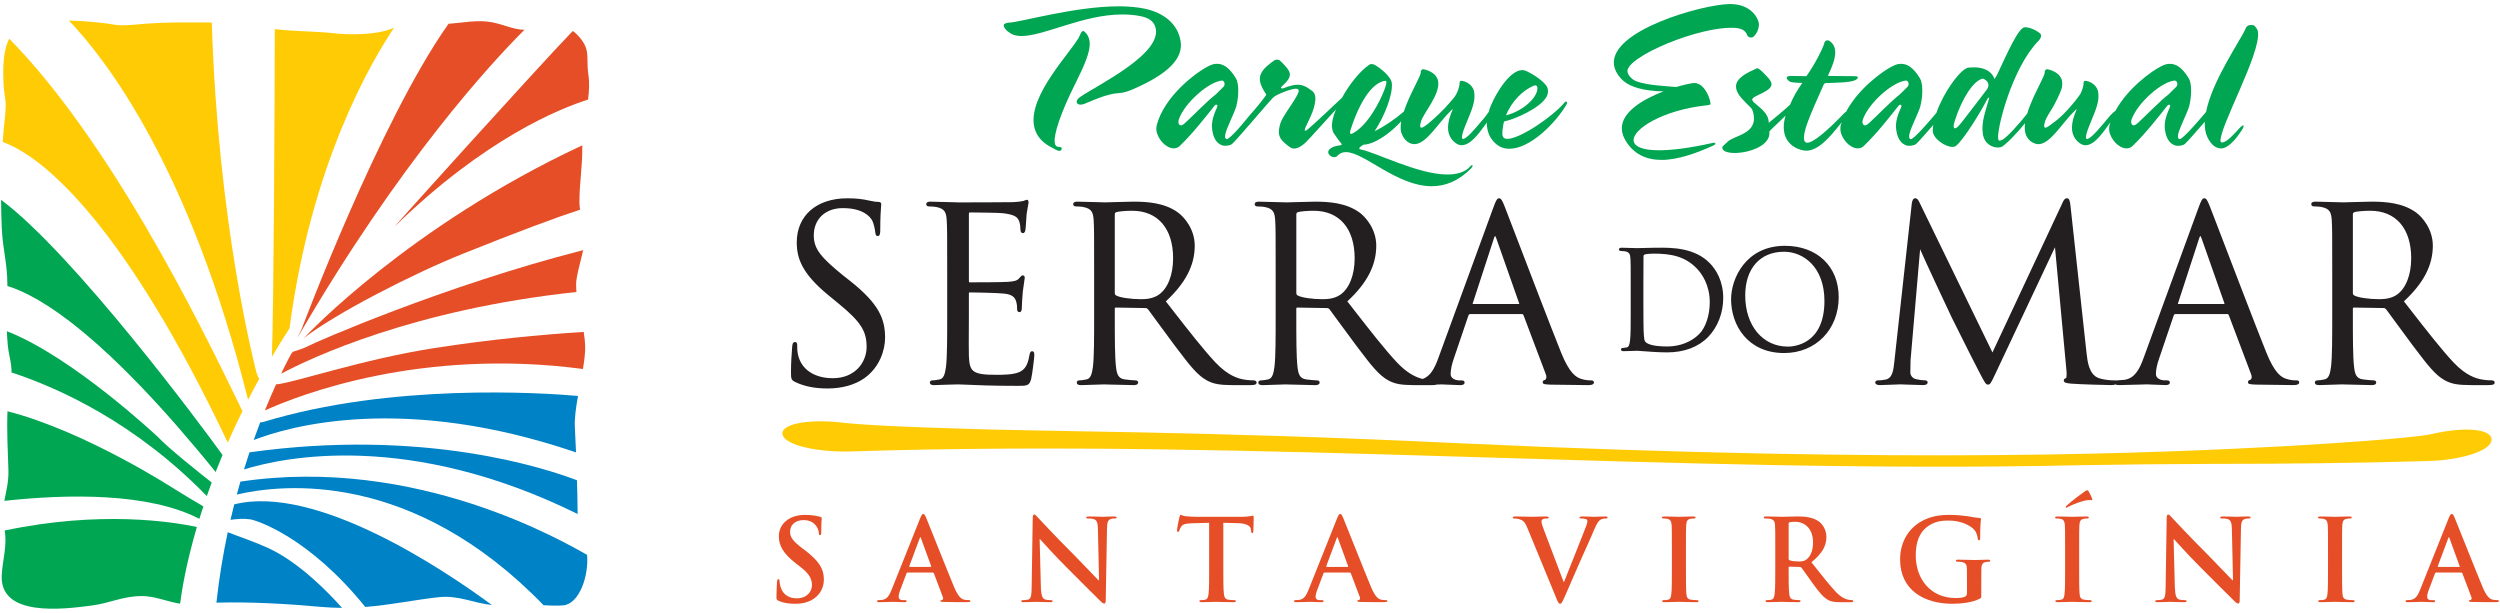 <svg xmlns="http://www.w3.org/2000/svg" viewBox="0 0 457 112" style="enable-background:new 0 0 457 112"><g style="fill:#e54e26"><path d="m142.33 109.83c-.332-.146-.394-.249-.394-.705 0-1.14.083-2.383.104-2.715.021-.311.083-.539.249-.539.187 0 .208.187.208.353 0 .27.083.705.187 1.057.456 1.534 1.679 2.094 2.964 2.094 1.865 0 2.777-1.265 2.777-2.363 0-1.016-.311-1.989-2.031-3.316l-.954-.746c-2.28-1.782-3.067-3.233-3.067-4.912 0-2.28 1.907-3.917 4.788-3.917 1.347 0 2.218.207 2.756.353.187.041.291.104.291.248 0 .27-.083.871-.083 2.487 0 .456-.062.622-.228.622-.145 0-.208-.124-.208-.373 0-.187-.104-.829-.539-1.368-.311-.394-.912-1.016-2.259-1.016-1.534 0-2.467.892-2.467 2.135 0 .954.477 1.679 2.197 2.985l.581.435c2.487 1.928 3.399 3.316 3.399 5.286 0 1.202-.456 2.632-1.948 3.606-1.037.663-2.197.85-3.295.85-1.204-.002-2.137-.147-3.03-.541"/><path d="m165.89 104.67c-.104 0-.146.042-.187.166l-1.12 2.964c-.207.519-.311 1.016-.311 1.265 0 .373.187.643.829.643h.311c.249 0 .311.041.311.165 0 .166-.125.208-.353.208-.663 0-1.554-.062-2.197-.062-.228 0-1.368.062-2.446.062-.27 0-.394-.042-.394-.208 0-.124.083-.165.249-.165.187 0 .477-.021.643-.042.953-.124 1.347-.829 1.762-1.865l5.203-13.02c.249-.602.373-.829.58-.829.187 0 .311.187.518.663.498 1.14 3.814 9.597 5.141 12.747.788 1.865 1.388 2.156 1.824 2.26.311.062.622.083.871.083.165 0 .269.021.269.165 0 .166-.187.208-.953.208-.746 0-2.259 0-3.917-.042-.373-.021-.622-.021-.622-.166 0-.124.083-.165.29-.187.145-.041.29-.228.187-.477l-1.658-4.394c-.042-.104-.104-.146-.207-.146h-4.623m4.228-1.035c.104 0 .125-.062.104-.125l-1.866-5.119c-.021-.083-.042-.187-.104-.187s-.104.104-.125.187l-1.907 5.099c-.021.083 0 .146.083.146h3.815z"/><path d="m190.27 107.26c.042 1.617.312 2.155.726 2.301.353.124.746.146 1.078.146.228 0 .353.041.353.165 0 .166-.187.208-.477.208-1.348 0-2.177-.062-2.57-.062-.187 0-1.161.062-2.239.062-.269 0-.455-.021-.455-.208 0-.124.124-.165.331-.165.27 0 .643-.021.933-.104.539-.165.622-.767.643-2.569l.187-12.271c0-.415.062-.705.27-.705.229 0 .415.27.767.643.249.27 3.399 3.648 6.426 6.653 1.409 1.409 4.208 4.395 4.561 4.726h.104l-.208-9.307c-.021-1.264-.207-1.658-.704-1.865-.312-.124-.809-.124-1.099-.124-.249 0-.332-.062-.332-.187 0-.166.229-.187.539-.187 1.078 0 2.073.062 2.508.062.229 0 1.016-.062 2.031-.062.27 0 .477.021.477.187 0 .124-.124.187-.373.187-.207 0-.373 0-.621.062-.581.165-.746.601-.768 1.762l-.228 13.08c0 .456-.083.643-.27.643-.229 0-.477-.228-.705-.456-1.306-1.243-3.959-3.958-6.114-6.094-2.259-2.238-4.56-4.829-4.933-5.223h-.062l.224 8.704"/><path d="m221.03 95.57l-3.089.083c-1.202.042-1.699.146-2.01.602-.207.311-.311.56-.352.726-.042.166-.104.248-.229.248-.145 0-.187-.104-.187-.331 0-.332.394-2.218.436-2.384.062-.27.124-.394.249-.394.165 0 .373.207.891.248.602.062 1.389.104 2.073.104h8.208c1.326 0 1.823-.208 1.99-.208.145 0 .166.125.166.436 0 .436-.062 1.865-.062 2.404-.021.207-.062.332-.187.332-.166 0-.207-.104-.228-.415l-.021-.228c-.042-.539-.602-1.119-2.446-1.161l-2.611-.062v8.499c0 1.906 0 3.544.104 4.436.062.58.187 1.036.809 1.119.29.041.746.083 1.057.083.229 0 .332.062.332.165 0 .146-.166.208-.395.208-1.367 0-2.674-.062-3.254-.062-.477 0-1.782.062-2.611.062-.27 0-.415-.062-.415-.208 0-.104.083-.165.332-.165.311 0 .56-.042.746-.083.415-.083.539-.539.602-1.141.104-.87.104-2.508.104-4.414v-8.499z"/><path d="m242.11 104.67c-.104 0-.146.042-.188.166l-1.119 2.964c-.207.519-.311 1.016-.311 1.265 0 .373.186.643.828.643h.312c.248 0 .311.041.311.165 0 .166-.125.208-.354.208-.662 0-1.555-.062-2.197-.062-.227 0-1.367.062-2.445.062-.27 0-.393-.042-.393-.208 0-.124.082-.165.248-.165.186 0 .477-.021.643-.042.953-.124 1.348-.829 1.762-1.865l5.203-13.02c.248-.602.373-.829.58-.829.186 0 .311.187.518.663.498 1.14 3.814 9.597 5.141 12.747.787 1.865 1.389 2.156 1.824 2.26.311.062.621.083.871.083.164 0 .268.021.268.165 0 .166-.186.208-.953.208-.746 0-2.258 0-3.916-.042-.373-.021-.623-.021-.623-.166 0-.124.084-.165.291-.187.145-.041.289-.228.186-.477l-1.658-4.394c-.041-.104-.104-.146-.207-.146h-4.622m4.228-1.035c.104 0 .123-.062.104-.125l-1.865-5.119c-.021-.083-.043-.187-.105-.187-.061 0-.104.104-.123.187l-1.908 5.099c-.02.083 0 .146.084.146h3.813z"/><path d="m279.17 96.44c-.477-1.14-.83-1.368-1.576-1.575-.311-.083-.643-.083-.809-.083-.186 0-.248-.062-.248-.187 0-.166.229-.187.539-.187 1.098 0 2.279.062 3.01.062.518 0 1.512-.062 2.549-.062.248 0 .477.041.477.187 0 .145-.123.187-.311.187-.332 0-.643.021-.809.145-.145.104-.207.249-.207.436 0 .27.186.85.477 1.596l3.564 9.41h.084c.891-2.279 3.586-8.954 4.082-10.321.105-.27.188-.581.188-.768 0-.166-.082-.331-.27-.394-.248-.083-.561-.104-.828-.104-.188 0-.354-.021-.354-.166 0-.166.188-.207.58-.207 1.037 0 1.908.062 2.178.062.352 0 1.326-.062 1.947-.062.27 0 .436.041.436.187 0 .145-.125.187-.332.187s-.643 0-1.016.249c-.27.187-.58.538-1.141 1.865-.807 1.948-1.367 3.067-2.486 5.617-1.326 3.03-2.301 5.285-2.756 6.321-.539 1.202-.664 1.534-.955 1.534-.27 0-.393-.29-.787-1.265l-5.222-12.664"/><path d="m305.62 100.42c0-3.15 0-3.73-.041-4.395-.041-.704-.248-1.057-.705-1.16-.229-.062-.498-.083-.746-.083-.207 0-.332-.042-.332-.207 0-.125.166-.166.498-.166.787 0 2.094.062 2.695.062.518 0 1.74-.062 2.527-.062.27 0 .436.041.436.166 0 .165-.125.207-.332.207s-.373.021-.621.062c-.561.104-.725.456-.768 1.181-.041.664-.041 1.244-.041 4.395v3.648c0 2.01 0 3.647.084 4.539.061.56.207.933.828 1.016.291.041.746.083 1.057.083.229 0 .332.062.332.165 0 .146-.166.208-.395.208-1.367 0-2.674-.062-3.232-.062-.477 0-1.783.062-2.611.062-.27 0-.414-.062-.414-.208 0-.104.082-.165.33-.165.311 0 .561-.042.746-.083.416-.083.539-.436.602-1.037.104-.87.104-2.508.104-4.518v-3.648"/><path d="m324.52 100.42c0-3.15 0-3.73-.041-4.395-.041-.704-.207-1.036-.891-1.181-.166-.042-.52-.062-.809-.062-.229 0-.354-.042-.354-.187 0-.146.146-.187.457-.187 1.098 0 2.404.062 2.84.062.705 0 2.279-.062 2.922-.062 1.307 0 2.695.124 3.814.892.58.394 1.408 1.45 1.408 2.839 0 1.534-.643 2.943-2.736 4.644 1.846 2.321 3.275 4.166 4.498 5.451 1.162 1.202 2.01 1.347 2.322 1.409.229.041.414.062.58.062s.248.062.248.165c0 .166-.145.208-.393.208h-1.969c-1.162 0-1.68-.104-2.219-.395-.891-.477-1.678-1.45-2.84-3.047-.828-1.14-1.781-2.549-2.051-2.86-.104-.124-.229-.145-.373-.145l-1.805-.042c-.104 0-.166.042-.166.166v.29c0 1.928 0 3.565.104 4.436.062.602.188 1.058.809 1.141.312.041.768.083 1.016.083.166 0 .25.062.25.165 0 .146-.146.208-.416.208-1.201 0-2.734-.062-3.047-.062-.393 0-1.699.062-2.527.062-.27 0-.414-.062-.414-.208 0-.104.082-.165.33-.165.311 0 .561-.042.746-.083.416-.083.52-.539.602-1.141.104-.87.104-2.508.104-4.414v-3.647m2.446 1.638c0 .228.043.311.188.373.436.145 1.057.207 1.574.207.83 0 1.1-.083 1.473-.353.621-.456 1.223-1.409 1.223-3.108 0-2.943-1.947-3.794-3.172-3.794-.518 0-.891.021-1.098.083-.145.042-.188.125-.188.29v6.302"/><path d="m362.18 108.69c0 .56-.021.601-.27.746-1.348.704-3.379.933-4.996.933-5.078 0-9.576-2.404-9.576-8.125 0-3.316 1.721-5.638 3.607-6.778 1.99-1.202 3.834-1.347 5.576-1.347 1.43 0 3.254.248 3.668.331.436.083 1.16.208 1.637.229.25.021.291.104.291.248 0 .229-.145.809-.145 3.399 0 .332-.062.436-.229.436-.145 0-.188-.104-.207-.27-.062-.477-.166-1.14-.705-1.721-.621-.663-2.279-1.616-4.623-1.616-1.139 0-2.652.083-4.104 1.285-1.16.974-1.906 2.528-1.906 5.078 0 4.456 2.84 7.793 7.213 7.793.539 0 1.264 0 1.762-.228.311-.146.395-.415.395-.767v-1.949c0-1.036 0-1.823-.021-2.445-.021-.705-.207-1.036-.891-1.182-.166-.041-.52-.062-.809-.062-.188 0-.311-.041-.311-.165 0-.166.145-.208.436-.208 1.076 0 2.383.062 3 .062.643 0 1.742-.062 2.426-.062.27 0 .414.042.414.208 0 .124-.123.165-.27.165-.166 0-.311.021-.559.062-.561.104-.768.456-.789 1.182-.02.622-.02 1.451-.02 2.487v2.281z"/><path d="m377.5 100.42c0-3.15 0-3.73-.041-4.395-.041-.704-.248-1.057-.705-1.16-.229-.062-.498-.083-.746-.083-.207 0-.332-.042-.332-.207 0-.125.166-.166.498-.166.787 0 2.094.062 2.695.062.518 0 1.74-.062 2.527-.062.27 0 .436.041.436.166 0 .165-.125.207-.332.207s-.373.021-.621.062c-.561.104-.725.456-.768 1.181-.041.664-.041 1.244-.041 4.395v3.648c0 2.01 0 3.647.084 4.539.061.56.207.933.828 1.016.291.041.746.083 1.057.083.229 0 .332.062.332.165 0 .146-.166.208-.395.208-1.367 0-2.674-.062-3.232-.062-.477 0-1.783.062-2.611.062-.27 0-.414-.062-.414-.208 0-.104.082-.165.33-.165.311 0 .561-.042.746-.083.416-.083.539-.436.602-1.037.104-.87.104-2.508.104-4.518v-3.648m4.933-9.307c.125.249 0 .312-.104.312s-.291-.042-.705 0c-1.141.145-2.777.808-3.545 1.223-.166.083-.311.166-.352.166s-.125-.042-.125-.125.084-.166.188-.27c.828-.787 3.01-2.404 3.336-2.611.207-.146.354-.187.416-.187.145 0 .186.062.289.249.166.29.354.684.602 1.243"/><path d="m397.56 107.26c.041 1.617.311 2.155.725 2.301.354.124.746.146 1.078.146.229 0 .354.041.354.165 0 .166-.188.208-.477.208-1.348 0-2.178-.062-2.57-.062-.188 0-1.162.062-2.24.062-.268 0-.455-.021-.455-.208 0-.124.125-.165.332-.165.27 0 .643-.021.932-.104.539-.165.623-.767.643-2.569l.188-12.271c0-.415.062-.705.27-.705.229 0 .414.27.766.643.25.27 3.4 3.648 6.426 6.653 1.41 1.409 4.209 4.395 4.561 4.726h.104l-.207-9.307c-.021-1.264-.207-1.658-.705-1.865-.311-.124-.809-.124-1.098-.124-.25 0-.332-.062-.332-.187 0-.166.229-.187.539-.187 1.078 0 2.072.062 2.508.062.229 0 1.016-.062 2.031-.062.27 0 .477.021.477.187 0 .124-.125.187-.373.187-.207 0-.373 0-.621.062-.582.165-.746.601-.768 1.762l-.229 13.08c0 .456-.082.643-.27.643-.227 0-.477-.228-.705-.456-1.305-1.243-3.959-3.958-6.113-6.094-2.26-2.238-4.561-4.829-4.934-5.223h-.062l.225 8.704"/><path d="m425.56 100.42c0-3.15 0-3.73-.043-4.395-.041-.704-.248-1.057-.703-1.16-.229-.062-.498-.083-.746-.083-.209 0-.332-.042-.332-.207 0-.125.166-.166.496-.166.789 0 2.094.062 2.695.062.518 0 1.742-.062 2.529-.062.27 0 .436.041.436.166 0 .165-.125.207-.332.207s-.373.021-.623.062c-.559.104-.725.456-.766 1.181-.041.664-.041 1.244-.041 4.395v3.648c0 2.01 0 3.647.082 4.539.062.56.207.933.83 1.016.289.041.746.083 1.057.083.227 0 .332.062.332.165 0 .146-.166.208-.395.208-1.367 0-2.674-.062-3.234-.062-.477 0-1.781.062-2.611.062-.27 0-.414-.062-.414-.208 0-.104.082-.165.332-.165.311 0 .559-.042.746-.083.414-.083.539-.436.602-1.037.104-.87.104-2.508.104-4.518v-3.648"/><path d="m445.3 104.67c-.104 0-.146.042-.188.166l-1.119 2.964c-.207.519-.311 1.016-.311 1.265 0 .373.186.643.828.643h.312c.248 0 .311.041.311.165 0 .166-.125.208-.354.208-.662 0-1.555-.062-2.197-.062-.227 0-1.367.062-2.445.062-.27 0-.393-.042-.393-.208 0-.124.082-.165.248-.165.186 0 .477-.021.643-.042.953-.124 1.348-.829 1.762-1.865l5.203-13.02c.248-.602.373-.829.58-.829.186 0 .311.187.518.663.498 1.14 3.814 9.597 5.141 12.747.787 1.865 1.389 2.156 1.824 2.26.311.062.621.083.871.083.164 0 .268.021.268.165 0 .166-.186.208-.953.208-.746 0-2.258 0-3.916-.042-.373-.021-.623-.021-.623-.166 0-.124.084-.165.291-.187.145-.041.289-.228.186-.477l-1.658-4.394c-.041-.104-.104-.146-.207-.146h-4.622m4.229-1.035c.104 0 .123-.062.104-.125l-1.865-5.119c-.021-.083-.043-.187-.105-.187-.061 0-.104.104-.123.187l-1.908 5.099c-.02.083 0 .146.084.146h3.813z"/></g><path d="m419.72 69.53c-.434 0-1.084-.045-1.721-.258-.988-.283-2.195-1.074-3.709-4.814-1.906-4.75-5.947-15.303-8.361-21.609l-1.895-4.934c-.525-1.354-.727-1.666-1.086-1.666-.355 0-.549.319-1.088 1.801l-9.992 27.337c-.838 2.322-1.73 3.812-3.596 4.055l-1.26.088c-.082 0-.156.012-.223.031-.096-.031-.197-.031-.25-.031-.43 0-1.566 0-2.826-.393-1.85-.602-2.123-3.078-2.287-4.559l-2.949-27.03c-.088-.825-.223-1.303-.654-1.303-.398 0-.602.386-.775.78-.002 0-11.598 24.772-12.828 27.403-.229-.471-13.355-27.452-13.355-27.452-.197-.438-.406-.731-.773-.731-.391 0-.527.453-.609.896 0 .009-3.17 28.71-3.17 28.71 0 .002-.016.16-.016.16-.17 1.617-.33 3.145-1.641 3.383-.65.131-.951.131-1.299.131-.275 0-.568.121-.568.346 0 .523.66.523.877.523l2.707-.092.99-.041.789.031 3.305.102c.32 0 .918 0 .918-.523 0-.217-.244-.346-.48-.346-.268 0-.916-.047-1.643-.217-.607-.123-1.045-.645-1.045-1.242l.043-2.236c0 0 1.605-18.643 1.746-20.264.656 1.544 5.344 11.598 5.762 12.432 0 0.0.215.434.215.434 2.605 5.227 4.266 8.52 4.936 9.781l.076.145c.83 1.574 1.027 1.949 1.4 1.949.428 0 .572-.303 1.262-1.76l.307-.646c0 0 9.703-20.594 10.697-22.702.041.45 2.092 22.483 2.092 22.483.029.271.041.506.041.701 0 .465-.066.715-.121.75-.172.033-.404.117-.404.43 0 .381.453.49 1.348.568 1.578.127 6.342.264 7.361.264.307 0 .555-.045.732-.123.213.121.541.123.756.123l3.967-.1 1.01-.033 1.121.047 2.312.086c.521 0 .787-.162.787-.48 0-.178-.098-.389-.566-.389h-.439c-.598 0-1.547-.312-1.547-1.15 0-.785.217-1.816.609-2.906 0-.002 2.643-7.794 2.643-7.794.092-.232.207-.266.318-.266h9.465c.158 0 .211.048.283.193-.006-.011 4.086 10.817 4.086 10.817.121.32.135.605.039.807-.051.107-.133.186-.225.217-.322.082-.393.277-.393.428 0 .361.438.385 1.234.424l.205.012c.004 0 6.918.088 6.918.088.67 0 1.01-.162 1.01-.48-0-.389-.413-.389-.567-.389m-13.162-13.954h-8.408c-.021-.004-.037-.018-.037-.047 0-.021.008-.05.023-.089.002-.008 3.875-11.893 3.875-11.893.125-.375.213-.407.213-.408 0 .003.086.044.207.408 0 .003 4.184 11.888 4.184 11.888 0 .016.012.132.012.132-0-.002-.069.009-.069.009m48.949 13.954c-.26 0-.871 0-1.697-.131-1.178-.188-3.01-.719-5.299-3.133-2.236-2.391-4.84-5.732-7.855-9.603 0 0-1.098-1.41-1.223-1.569 3.6-3.346 5.283-6.583 5.283-10.18 0-3.053-1.941-5.264-3.088-6.088-2.412-1.729-5.463-1.961-8.131-1.961l-3.709.09-1.486.043-.584-.021-4.389-.111c-.27 0-.832 0-.832.479 0 .226.203.389.48.389.396 0 1.129.045 1.465.129 1.436.305 1.715.984 1.797 2.394.088 1.404.088 2.641.088 9.501v7.748c0 4.3 0 7.696-.219 9.538-.162 1.168-.361 2.148-1.176 2.312-.49.107-.975.174-1.295.174-.354 0-.48.209-.48.389 0 .48.562.48.832.48l3.941-.125.197-.008.521.018 4.893.115c.688 0 .83-.262.83-.48 0-.18-.125-.389-.479-.389-.381 0-1.334-.086-1.963-.176-1.168-.154-1.467-.932-1.609-2.309-.219-1.844-.219-5.24-.219-9.54v-1.056c0-.208.086-.225.18-.225l5.414.087c.221 0 .324.067.484.228 0 .002 1.639 2.232 1.639 2.232l3.148 4.27.551.725c2.203 2.91 3.658 4.832 5.432 5.781 1.199.645 2.359.852 4.771.852h3.125c.648 0 1.184-.037 1.184-.48 0-.211-.239-.389-.522-.389m-17.371-15.651c-1.049.729-2.346.814-3.23.814-1.912 0-3.916-.302-4.557-.687-.17-.102-.246-.231-.246-.42v-14.392c0-.2.092-.338.273-.411.408-.121 1.572-.255 2.902-.255 4.688 0 7.488 3.244 7.488 8.679 0 3.049-.984 5.544-2.63 6.672m-208.95 15.651c-.259 0-.87 0-1.697-.133-1.18-.188-3.01-.717-5.298-3.131-2.243-2.396-4.854-5.75-7.878-9.632 0 0-1.075-1.38-1.2-1.54 3.6-3.347 5.283-6.584 5.283-10.18 0-3.053-1.942-5.263-3.09-6.088-2.411-1.729-5.462-1.962-8.13-1.962l-3.713.091-1.48.043-.586-.021-4.389-.111c-.27 0-.831 0-.831.479 0 .227.201.391.479.391.398 0 1.129.045 1.466.129 1.435.305 1.714.984 1.797 2.394.088 1.404.088 2.641.088 9.501v7.748c0 4.3 0 7.696-.219 9.538-.161 1.168-.361 2.15-1.176 2.312-.49.107-.974.174-1.295.174-.354 0-.479.201-.479.389 0 .48.562.48.831.48l3.944-.125.196-.008.52.018 4.893.115c.687 0 .831-.262.831-.48 0-.18-.126-.389-.479-.389-.379 0-1.334-.086-1.964-.176-1.167-.154-1.465-.932-1.606-2.309-.22-1.844-.22-5.24-.22-9.54v-1.056c0-.209.085-.227.181-.227l5.412.089c.221 0 .323.067.484.228 0 .002 1.647 2.245 1.647 2.245l3.14 4.257.561.74c2.198 2.9 3.65 4.818 5.424 5.766 1.197.645 2.356.852 4.77.852h3.125c.648 0 1.183-.037 1.183-.48-.002-.213-.24-.391-.525-.391m-17.371-15.651c-1.05.729-2.346.814-3.229.814-1.914 0-3.916-.302-4.558-.687-.17-.102-.245-.231-.245-.42v-14.392c0-.2.091-.339.271-.411.407-.121 1.57-.255 2.902-.255 4.688 0 7.488 3.244 7.488 8.679 0 3.049-.982 5.543-2.629 6.672m-56.5-2.592l-1.232-.968c-3.993-3.269-5.322-4.781-5.322-7.295 0-2.979 2.125-4.979 5.287-4.979 3.754 0 5.02 1.585 5.391 2.266.254.465.514 1.625.558 2.15.038.311.084.69.479.69.4 0 .435-.588.435-1.139 0-2.35.108-3.748.155-4.345l.021-.323c0-.382-.272-.435-.567-.435-.317 0-.639-.033-1.514-.218-1.257-.302-2.567-.442-4.121-.442-5.612 0-9.238 3.159-9.238 8.05 0 2.951.981 5.722 5.769 9.651 0 0 1.98 1.628 1.98 1.628 3.938 3.251 5.02 4.934 5.02 7.827 0 2.846-2.118 5.729-6.167 5.729-3.443 0-5.833-1.641-6.392-4.389-.128-.604-.128-1.205-.128-1.604 0-.258 0-.611-.437-.611-.372 0-.441.424-.478.82 0 .002-.039.527-.039.527-.068.887-.183 2.371-.183 4.148 0 1.207.054 1.449.731 1.787h0c1.657.809 3.605 1.201 5.954 1.201 2.642 0 4.965-.646 6.719-1.871 2.8-1.986 3.797-5.131 3.797-7.41 0-3.383-1.06-6.178-6.475-10.445m33.375 12.917c-.354 0-.445.346-.52.764-.306 1.783-.822 2.615-1.906 3.074-1.121.475-3.034.475-4.177.475-4.412 0-4.855-.617-4.979-3.488-.032-.662-.019-3.506-.008-5.584l.008-1.938v-3.874c0-.129.053-.181.181-.181.744 0 5.107.088 6.281.22 1.604.163 2 .823 2.181 1.447.171.558.171.976.171 1.418 0 .323.167.523.436.523.435 0 .435-.581.435-.964 0-.318.09-1.943.176-2.804 0-0.0.274-1.942.274-1.942l.079-.535c0-.418-.218-.479-.347-.479-.221 0-.397.203-.689.54l-.066.076c-.371.411-.997.491-1.984.573-.96.082-5.99.087-6.988.087-.092 0-.138 0-.138-.312v-12.15c0-.313.093-.313.138-.313.523 0 5.284.046 6.01.132 2.341.26 2.742.775 3.02 1.421.199.481.253 1.191.253 1.535 0 .464.161.698.479.698.312 0 .403-.439.433-.584.06-.354.116-1.281.161-2.027l.061-.893.261-1.531.093-.55c0-.432-.165-.522-.304-.522l-.403.126-.238.098c-.373.093-1.09.175-1.874.216-.999.042-9.706.042-10.08.042l-.588-.021-4.387-.111c-.27 0-.831 0-.831.479 0 .227.201.391.479.391.397 0 1.129.045 1.465.129 1.436.305 1.714.984 1.797 2.394.088 1.404.088 2.641.088 9.501v7.748c0 4.3 0 7.696-.219 9.538-.189 1.385-.434 2.164-1.175 2.312-.49.107-.974.174-1.297.174-.354 0-.479.209-.479.389 0 .48.562.48.832.48l2.559-.088 1.594-.039.161-.006 1.684.059c1.707.078 4.564.207 9.188.207 1.708 0 2.167 0 2.499-1.24.23-.961.577-3.959.577-4.303.002-.314.002-.787-.389-.787m102.12 5.326c-.432 0-1.08-.045-1.719-.26-.988-.281-2.195-1.072-3.709-4.812-1.916-4.773-5.973-15.373-8.398-21.705l-1.857-4.839c-.523-1.354-.727-1.665-1.086-1.665-.357 0-.551.319-1.088 1.801l-9.992 27.337c-.725 2.01-1.49 3.393-2.891 3.887-1.162-.283-2.762-.979-4.684-3.01-2.238-2.391-4.84-5.73-7.854-9.598 0 0-1.102-1.415-1.227-1.574 3.602-3.346 5.285-6.583 5.285-10.18 0-3.052-1.943-5.263-3.092-6.088-2.412-1.729-5.463-1.962-8.129-1.962l-3.711.091-1.483.043-.586-.021-4.387-.111c-.27 0-.832 0-.832.479 0 .227.201.391.479.391.398 0 1.131.045 1.467.129 1.436.305 1.713.984 1.797 2.394.088 1.405.088 2.641.088 9.501v7.748c0 4.3 0 7.696-.219 9.538-.162 1.168-.361 2.148-1.176 2.312-.49.107-.973.174-1.297.174-.354 0-.479.209-.479.389 0 .48.562.48.832.48l3.943-.125.195-.008.521.018 4.893.115c.686 0 .83-.262.83-.48 0-.18-.125-.389-.479-.389-.381 0-1.334-.086-1.963-.176-1.17-.154-1.467-.932-1.609-2.309-.219-1.844-.219-5.24-.219-9.54v-1.056c0-.209.086-.227.182-.227l5.412.089c.221 0 .324.067.484.227 0 .003 1.635 2.229 1.635 2.229l3.152 4.273.564.744c2.197 2.9 3.646 4.814 5.42 5.762 1.164.627 2.297.84 4.578.85.051.002.1.002.143.002h.008c.014 0 .025 0 .039 0h3.127c.363 0 .689-.014.908-.104l.891-.029 1.121.047 2.312.086c.523 0 .787-.162.787-.48 0-.178-.098-.389-.566-.389h-.439c-.598 0-1.547-.312-1.547-1.15 0-.783.217-1.814.607-2.906.002-.002 2.645-7.796 2.645-7.796.094-.233.213-.266.318-.266h9.465c.158 0 .209.049.281.194-.004-.001 4.09 10.818 4.09 10.818.119.32.133.607.037.809-.051.105-.133.184-.223.215-.324.08-.395.277-.395.428 0 .361.439.385 1.234.424l.205.012c.004 0 6.918.088 6.918.088.67 0 1.01-.162 1.01-.48.003-.391-.409-.391-.565-.391m-45.801-15.651c-1.051.729-2.346.814-3.23.814-1.914 0-3.916-.302-4.557-.687-.17-.102-.246-.231-.246-.42v-14.392c0-.199.092-.338.271-.411.408-.121 1.572-.255 2.902-.255 4.689 0 7.49 3.244 7.49 8.679 0 3.049-.984 5.544-2.63 6.672m32.641 1.696h-8.408c-.021-.004-.037-.017-.037-.046 0-.021.008-.05.023-.089.002-.008 3.877-11.894 3.877-11.894.125-.375.211-.406.211-.407.002.003.086.043.209.408 0 .002 4.182 11.888 4.182 11.888 0 .015.012.131.012.131-0-.002-.069.009-.069.009m48.65-10.639c-7.174 0-9.85 5.996-9.85 9.774 0 4.734 3.037 9.826 9.703 9.826 5.777 0 9.971-4.297 9.971-10.22 0-5.61-3.947-9.38-9.824-9.38m.518 18.422c-4.58 0-7.781-3.84-7.781-9.339 0-4.937 2.717-8 7.092-8 3.557 0 7.387 2.813 7.387 8.992-0 7.949-5.579 8.351-6.698 8.351m-23.756-18.08l-.469.002-2.742.059-.592.017-.328-.012-2.463-.063c-.152 0-.514 0-.514.317 0 .155.135.269.318.269l.811.069c.703.15.92.441.971 1.301.049.785.049 1.479.049 5.325v4.346c0 2.315 0 4.315-.123 5.347-.105.77-.23 1.178-.621 1.254-.002.002-.717.098-.717.098-.234 0-.316.143-.316.266 0 .318.361.318.514.318l2.02-.059.402-.016.672.047c1.127.088 3.223.25 4.811.25 3.154 0 5.771-.994 7.57-2.877 1.715-1.809 2.699-4.377 2.699-7.05 0-3.164-1.32-5.202-2.428-6.354-2.798-2.891-7.01-2.869-9.522-2.856m7.549 15.792c-1.439 1.438-3.551 2.262-5.795 2.262-2.857 0-3.807-.508-4.1-.936-.189-.26-.234-1.389-.25-1.812-.023-.449-.049-2.622-.049-5.356v-3.062l.023-5.256c0-.244.059-.314.225-.389.168-.083 1.031-.162 1.559-.162 3.225 0 5.816.469 7.988 2.754.873.916 2.338 2.931 2.338 6.141 0 2.379-.762 4.662-1.939 5.816" style="fill:#231f20"/><g style="fill:#00a651"><path d="m215.82 7.563c-.487-3.175-3.03-5.187-6.465-5.955-1.436-.304-3.076-.454-4.812-.454-8.131 0-18.273 2.981-20.12 2.981-.229 0-1.076.167-.944.61.106.372.397.843 1.289 1.378.551.345 1.225.46 1.997.46 4.124 0 11.227-3.939 18.396-3.939 1.04 0 2.09.075 3.125.267 1.903.344 2.57 1.076 2.875 1.913 1.76 4.833-10.609 10.746-13.743 12.928-.455.305-.634.648-.592.916.041.27.263.46.688.46.191 0 .379-.037.638-.114.396-.137 2.769-1.224 4.228-1.596 2.208-.669 2.326-.085 4.54-1.028 6.756-2.879 9.372-5.763 8.902-8.827"/><path d="m199.16 7.461c-.107-.704-.426-1.283-.985-1.738-.409-.27-.681.512-.751.692-.497 1.266-2.998 4.073-5.164 7.321-1.978 2.943-3.694 6.31-3.267 9.102.293 1.912 1.477 3.098 2.788 3.864.886.495 1.523.878 1.87.878.346 0 .453-.306.43-.459-.022-.151-.156-.269-.543-.269-.423 0-.657-.267-.727-.727-.24-1.566 1.142-5.621 3.71-10.747 1.649-3.326 2.927-6.04 2.639-7.917"/><path d="m410.06 22.915c-.115 0-.324.155-.559.383-.992 1.069-2.396 2.754-3.359 2.754-.078 0-.211-.114-.223-.191-.365-2.371 7.43-16.14 6.832-20.04-.041-.268-.113-.498-.543-1.031-.238-.309-1.436-.411-1.699.415-.998 2.277-6.1 9.485-7.242 15.253-1.27 1.524-3.143 3.666-4.045 4.453-.135.114-.621.534-.738.534-.193 0-.352-.18-.35-.385 0-.116-.002-.269.012-.421.285-1.368 1.631-3.824 2.029-5.196.514-2 .477-4.323-.094-5.159-1.234-2.027-2.342-2.611-3.42-2.611-.502 0-.877.075-1.629.458-1.779.89-6.115 4.04-8.336 8.136-.268.166-.686.544-1.246 1.198-1.17 1.415-3.211 3.939-3.943 3.939-.117 0-.168-.076-.184-.191-.023-.152-.016-.345.061-.612.322-1.415 1.398-3.441 1.934-5.238.023-.075.037-.151.057-.228.039-.141.078-.281.105-.423.002-.006.004-.011.006-.016l-.002-0c.123-.621.156-1.239.061-1.858-.209-1.378-1.619-2.026-2.318-2.065-.309 0-.363.153-.363.649-.004.163-.16.958-.557 1.733-.074.143-2.582 3.662-4.994 5.306-.293.201-1.059.879-1.408.879-.111 0-.203-.077-.225-.228-.029-.193.037-.499.162-.957.201-.645.877-1.646 1.553-2.767.004-.006.008-.012.001-.017 1.01-1.812 1.455-3.123 1.455-3.123.117-.475.17-.935.105-1.36-.146-.952-.934-1.837-2.689-2.241-.152-.036-.553.221-.498.558.043.255-.291.968-.77 1.938h-.002c-.305.618-.67 1.345-1.035 2.121-.055.119-.111.239-.168.361-.031.072-.064.142-.098.215-.001.022-.021.045-.031.068h.002c-.42.931-.816 1.913-1.102 2.872-1.461 1.846-3.797 4.495-4.645 4.817-.182.077-.33.113-.408.113-.115 0-.199-.036-.25-.381-.264-1.722 2.479-12.735 7.258-17.746.59-.539.744-1.185.414-1.464-.699-.591-1.859-1.139-2.775-1.139-1.156 0-3.123 4.514-5.072 8.644-.082.184-.246.454-.484.81-.879-2.453-4.166-2.109-4.166-2.109l.001.009c-.035-.002-.074-.009-.107-.009-.346 0-.648.039-.934.191-1.428.735-4.164 4.478-5.424 8.117-1.258 1.507-3.01 3.512-3.891 4.279-.135.114-.623.534-.738.534-.193 0-.352-.18-.35-.385 0-.116-.002-.269.012-.421.285-1.368 1.631-3.824 2.029-5.196.514-2 .477-4.323-.094-5.159-1.234-2.027-2.342-2.611-3.422-2.611-.5 0-.875.075-1.627.458-1.799.898-6.211 4.108-8.408 8.274 0 .002-.002.004-.004.007-.125.075-.273.192-.441.364-3.189 3.327-5.619 5.315-6.662 5.315-.346 0-.529-.19-.588-.573-.223-1.453.973-4.207 3.584-10.06.094-.152.191-.269.383-.269 1.877-.076 4.266-.076 5.281-.494.4-.155.596-.385.574-.538-.025-.152-.191-.228-.537-.228-.926 0-2.705-.041-4.592-.041-.309 0-.355-.036-.293-.15 1.078-2.258 1.414-3.597 1.25-4.668-.119-.768-.518-1.264-1.059-1.627-.777-.291-.895.43-.928.548-.273.957-1.742 3.857-3.242 5.938-.695 0-1.277-.041-2.896-.041-.502 0-.748.155-.713.384.016.114.111.229.25.383.322.344.561.382 1.498.458.389.039.621.039 1.123.039-.982 1.385-1.641 2.535-2.258 3.997-1.205 1.111-3.219 2.786-3.895 3.308.037-1.76-1.629-2.753-2.705-3.747-.184-.191-.279-.309-.305-.46-.062-.421.746-.688 1.963-1.301 1.105-.573 1.645-1.071 1.551-1.684-.059-.38-.354-.802-.904-1.377-1.102-1.147-1.451-1.412-1.68-1.412-.156 0-.254.114-.436.189-2.824 1.187-3.617 2.294-3.434 3.479.188 1.226 1.562 2.41 2.658 3.52.271.268.369.581.436.842 1.109 4.141-3.664 4.169-4.803 5.546-.293.344-.875.651-.83.956.043.268.188.461.443.612.42.23 1.055.344 1.822.344 2.625 0 6.656-1.34 6.34-3.901-.02-.128 1.609-1.563 2.977-2.939-.342 1.137-.42 2-.277 2.939.416 2.714 3.037 3.481 4.04 3.481 2.072 0 4.088-2.107 6.486-5.197-.061.188-.127.377-.176.568-.002.004-.002.008-.002.012-.031.143-.053.294-.061.45 0 .014-.002.026-.002.039-.006.142 0 .286.02.43.002.021 0 .042.002.063.121.784.564 1.587 1.148 2.194.406.423.881.745 1.365.906.215.07.43.112.641.112h.002c.076 0 .154-.008.232-.019.312-.04.625-.164.891-.439 2.287-2.18 4.693-5.263 6.426-7.448.104-.073.182-.073.258-.073.115 0 .166.073.178.151.018.115-.037.267-.121.459-.836 1.838-.984 2.971-.816 4.081.258 1.682.959 2.458 1.873 2.759.471.154 1.426.022 1.777-.305.477-.441 1.75-1.887 3.113-3.458-.053.328-.096.652-.105.965-.076 1.53 2.316 3.059 3.588 3.059.232 0 .459-.036.594-.15 1.363-.92 4.773-6.579 5.719-8.454.146-.305.283-.421.398-.421.076 0-.037.269-.084.46-.572 2.065-1.377 4.091-1.055 6.196.293 1.911 1.807 2.486 2.77 2.486.309 0 .568-.077.709-.153.938-.564 2.789-2.521 4.23-4.293-.062.519-.07 1.01 0 1.463.281 1.835 1.789 2.368 2.443 2.368 2.197 0 4.4-3.977 6.588-6.04.236-.229.336-.344.373-.344.039 0 .045.036-.043.229-.682 1.567-.881 2.793-.734 3.749.152.994.693 1.758 1.424 2.258.344.229.67.343 1.016.343 1.75 0 3.412-2.681 4.547-4.205-.061.19-.129.379-.178.571-.004.021-.004.042-.008.062-.025.122-.043.249-.051.38-.002.026-.004.051-.004.078-.006.129 0 .262.018.395.002.026-.002.053.002.08.244 1.568 1.768 3.213 3.154 3.213h.002c.08 0 .162-.008.244-.02.309-.042.617-.167.881-.438 2.285-2.18 4.691-5.263 6.424-7.448.104-.073.182-.073.26-.073.113 0 .164.073.178.151.016.115-.039.267-.123.459-.836 1.838-.982 2.971-.816 4.081.26 1.682.959 2.458 1.873 2.759.471.154 1.426.022 1.779-.305.535-.495 2.074-2.259 3.617-4.04-.018.497-.008.98.062 1.436.141.918.502 1.762 1.068 2.447.568.69 1.193.995 1.85.995 1.119 0 2.432-1.26 3.771-3.326.283-.423.357-.688.34-.804-.005-.036-.05-.076-.087-.076m-62.75-5.666c-1.543 1.178-4.02 3.761-5.629 5.245-.109.099-.205.17-.295.231-.086.059-.162.101-.232.131-.012.005-.023.012-.035.016-.07.027-.133.043-.182.043-.102 0-.182-.039-.25-.094-.113-.091-.188-.236-.211-.404-.014-.082-.001-.164-.002-.245.004-.021.006-.041.008-.062.016-.089.037-.178.061-.267.014-.044.035-.09.053-.135.031-.084.066-.17.104-.256.049-.109.102-.222.16-.334l-.002-.006-.002-.002c1.439-2.898 5.35-6.212 7.615-6.395.57.152.504.885.262 1.123-.203.203-.804.796-1.423 1.411m15.972-1.019l.045-.024c-1.045 1.397-2.553 3.343-4.557 5.945-.902 1.146-1.15 1.3-1.418 1.3-.078 0-.16-.039-.197-.269-.035-.229.049-.688.209-1.146 1.311-4.105 3.488-7.45 5.164-7.669 1.6.729.754 1.863.754 1.863m33.15 1.019c-1.543 1.178-4.02 3.761-5.631 5.245-.273.247-.486.366-.641.403-.037.001-.074.018-.104.018-.092 0-.166-.033-.23-.079-.125-.089-.203-.242-.23-.419-.031-.19.02-.381.064-.573.049-.144.113-.292.18-.44.129-.288.289-.583.475-.882-.002-.004-.004-.001-.006-.014 1.672-2.771 5.172-5.621 7.283-5.791.568.152.502.885.262 1.123-.204.201-.805.794-1.422 1.409"/><path d="m313.06 26.13c-4.283.959-7.502 1.342-9.773 1.342-3.045 0-4.5-.692-4.652-1.686-.326-2.143 5.332-5.697 13.412-6.541.533-.038.672-.151.627-.418-.215-1.417-1.398-3.865-3.178-3.636-.676.089-1.787.333-3.08.719-1.766-.177-5.223-.297-7.217-1.022-1.043-.381-1.627-1.29-1.697-1.75-.414-2.715 13.359-8.503 19.75-8.03 1.424.104 1.928.722 2.125 1.311.119.351.797.686 1.26.205.465-.48.781-1.07.889-1.95.129-1.039-1.25-4-5.371-3.935-4.975.079-22.08 4.857-21.11 11.207.117.766.512 1.567 1.258 2.409 1.252 1.378 3.357 1.948 5.422 2.193.771.092 1.596.162 2.377.149-3.883 1.483-8.102 3.986-7.594 7.297.082.533.279 1.07.594 1.605 1.479 2.601 3.908 3.633 6.607 3.633 3.045 0 6.473-1.262 9.5-2.639.221-.077.383-.269.365-.381-.008-.037-.07-.191-.517-.078"/><path d="m286.27 18.554c-.076 0-.146.038-.213.113-2.043 2.526-8.158 6.718-10.508 6.718-.5 0-.916-.19-.92-.955.016-.789.129-1.524.307-2.213.246-.058.555-.141.941-.26 2.135-.656 6.967-2.915 7.084-5.082.012-.243.023-.66-.168-1.012-.395-.726-1.844-1.938-3.648-2.817-.293-.152-.576-.229-.883-.229-2.16 0-4.611 3.862-5.688 6.386-.209.489-.311.746-.439 1.272-.139.131-.756 1.116-1.332 1.685-1.174 1.418-2.742 3.24-3.363 3.24-.119 0-.166-.076-.186-.191-.023-.152-.012-.345.062-.612.322-1.415 1.398-3.441 1.934-5.238.256-.845.355-1.685.229-2.525-.211-1.378-1.621-2.026-2.32-2.065-.309 0-.363.153-.363.649-.004.229-.314 1.722-1.176 2.639-.953 1.071-1.617 2.029-4.375 4.4-.275.229-1.059.879-1.406.879-.115 0-.203-.077-.227-.229-.029-.192.037-.498.16-.956.465-1.493 3.49-4.896 3.125-7.267-.145-.952-.932-1.837-2.688-2.241-.154-.036-.555.221-.498.558.104.626-2.049 3.993-3.088 7.191-1.529 1.337-3.637 2.776-5.35 3.59 1.902-2.869 3.354-6.785 3.156-8.755-.109-1.224-2.121-2.791-3.053-3.327-.17-.114-.414-.191-.607-.191-.191 0-.381.036-.516.153-1.676 1.177-3.527 3.456-4.934 6-1.793 1.675-4.82 4.584-6.248 5.774-.242.193-.385.269-.461.269s-.08-.039-.086-.075c-.031-.193.055-.383.109-.536.225-.535.799-1.568 1.268-2.792.332-.842.646-2.065.523-2.869-.059-.381-.227-.727-.492-.956-1-.766-1.725-1.187-2.689-1.187-.693 0-1.473.192-2.564.613-.109.037-.219.076-.297.076-.115 0-.205-.076-.215-.154-.012-.075.053-.152.188-.267 1.049-.955 1.529-1.606 1.416-2.333-.088-.574-.705-1.339-1.781-2.334-.096-.114-.34-.19-.531-.19-.193 0-.379.04-.484.114-2.09 1.456-2.855 2.486-2.65 3.824.107.69.498 1.493 1.141 2.412.102.153-1.861 2.527-2.875 3.652-1.263 1.529-2.598 3.169-3.55 4-.135.114-.622.534-.738.534-.193 0-.352-.18-.35-.385 0-.116-0-.269.012-.421.286-1.368 1.631-3.824 2.03-5.196.514-2 .476-4.323-.095-5.159-1.234-2.027-2.341-2.611-3.421-2.611-.501 0-.875.075-1.628.458-2.146 1.073-8.03 5.433-9.406 10.787-.066.305-.092.65-.042.994.243 1.568 1.768 3.213 3.154 3.213.387 0 .792-.114 1.125-.458 2.286-2.18 4.693-5.263 6.425-7.448.104-.073.182-.073.259-.073.114 0 .165.073.178.151.017.115-.038.267-.122.459-.836 1.838-.983 2.971-.815 4.081.258 1.682.959 2.458 1.873 2.759.47.154 1.425.022 1.777-.305 1.125-1.043 6.688-7.677 7.387-8.36.232-.232.521-.44.9-.618.723-.34 2.465-1.087 3.352-1.087.385 0 .484.152.508.307.066.419-.645 1.567-1.334 2.599-1.189 1.799-1.887 2.793-2.117 3.787-.143.573-.221 1.072-.145 1.569.123.803.545 1.299 1.598 2.14.529.422.816.536 1.162.536.541 0 1.297-.343 2.105-1.109.932-.922 3.352-3.688 5.535-6.03-.543 1.322-.828 2.548-.688 3.465.039.268.133.612.281.842.297.421.9 1.34 1.086 1.53.189.229.371.421.381.495.02.118-.123.193-.387.231-.605.077-1.391.23-1.887.765-.164.191-.213.383-.182.574.057.382.547.803 1.049.803.191 0 .455-.039.619-.23.424-.497.973-.688 1.551-.688 3.354 0 9.318 6.234 15.678 6.234 2.391 0 4.803-.841 7.209-3.252.164-.191.289-.382.266-.536-.006-.036-.051-.074-.088-.074s-.148.038-.248.154c-.98 1.146-2.496 1.567-4.268 1.567-5.357 0-13.07-4.054-15.768-4.553-.236-.037-.326-.114-.338-.191-.016-.114.121-.229.152-.267.184-.123.369-.266.555-.425 2.193-.091 4.926-2.099 6.961-4.283-.109.605-.154 1.603.008 2.059.619 1.752 1.762 2.111 2.416 2.111 2.197 0 4.4-3.977 6.59-6.04.234-.228.334-.343.371-.343s.043.036-.043.229c-.684 1.567-.881 2.793-.738 3.747.156.996.695 1.76 1.428 2.26.344.227.67.343 1.016.343 1.799 0 3.461-2.628 4.6-4.126-.025.429.027.65.092 1.065.111.726.379 1.454.902 2.104.949 1.184 1.939 1.605 3.135 1.605 3.775 0 8.49-4.704 10.467-8.146.059-.115.08-.229.068-.307-.016-.113-.106-.19-.184-.19m-6.486-2.6c.322-.153.602-.344.871-.344.191 0 .35.076.379.459.115 1.514-2.281 4.117-5.732 5.02 1.075-2.732 3.194-4.486 4.482-5.131m-57.53 1.295c-1.543 1.178-4.02 3.761-5.63 5.245-.339.307-.591.421-.744.421-.27 0-.422-.229-.462-.498-.029-.19.018-.381.066-.573 1.01-2.984 5.47-6.929 7.93-7.127.57.152.503.885.262 1.123-.202.201-.804.794-1.422 1.409m25.309 6.964c-.246.153-.498.271-.613.271s-.127-.079-.145-.193c-.018-.113-.004-.269.043-.457 1.199-3.748 2.484-5.93 3.557-7.229 1.432-1.721 2.725-1.837 2.842-1.837.152 0 .164.075.176.153.023.153.001.306-.039.496-.195.995-1.691 4.553-3.814 7.04-.628.687-1.3 1.338-2.01 1.757"/></g><g style="fill:#ffcb05"><path d="m267.04 81.04c-48.08-2.314-76.25-2.092-92.32-2.717-16.09-.479-20.14-1-20.14-1-6.361-.807-11.563.047-11.564 1.914 0 1.867 5.362 3.361 11.916 3.307 75.34-2.463 150.47 4.201 226 2.486 6.557-.121 17.277-.225 23.828-.23 12.998-.002 26-.145 39.01-.516 6.566-.188 11.824-2.031 11.686-3.996-.141-1.973-5.219-2.32-11.326-.859-.004-.045-2.535.744-25.938 2.111-23.393 1.238-67.743 3.334-151.16-.5"/><path d="m41.636 80.91c.817-1.863 1.71-3.789 2.682-5.762-4.133-8.296-21.966-47.03-42.632-68.08-.778 1.506-1.155 3.699-1.086 6.9.111 5.05.791 3.311.211 8.352-.109.953-.217 2.194-.311 3.639 7.791 2.781 22.516 15.71 41.14 54.952"/></g><path d="m39.42 86.28c.394-1.018.81-2.057 1.252-3.117-3.608-5.04-27.14-36.705-40.474-46.635.011 1.767.052 3.562.135 5.323.178 3.71 1.013 6.353 1.013 10.143 0 .092 0 .192-0.0.287 6.135 1.873 17.944 9.113 38.07 33.999" style="fill:#00a651"/><path d="m47.38 69.27c-.269-.467-.519-1.09-.694-1.934-.27-1.273-6.833-26.591-7.97-63.23-.444.007-.937.001-1.484.001-4.232 0-5.962-.064-10.164.196-1.85.115-4.541.534-6.404.173-1.69-.327-5.949-.704-7.74-.704-.108 0-.215 0-.322 0 6.616 6.884 22.07 26.687 32.746 69.31.642-1.258 1.321-2.533 2.032-3.824" style="fill:#ffcb05"/><g style="fill:#00a651"><path d="m36.448 94.84c.228-.738.468-1.496.724-2.273-1.405-.824-3.545-2.092-5.173-3.109 0 0-16.273-10.592-30.634-14.279-.136 3.578.054 7.115.173 10.719.071 2.174-.416 3.883-.743 5.658 11.57-1.261 26.323-1.531 35.653 3.284"/><path d="m37.807 90.68c.28-.809.576-1.637.89-2.48-2.57-2.02-7.974-6.338-9.834-8.322 0 0-15.57-14.656-27.602-19.328.053 1.611.182 3.166.46 4.473.317 1.486.408 2.33.381 3.059 8.824 2.904 22.679 9.234 35.705 22.598"/><path d="m.847 96.98c.504 2.74-.401 5.459-.529 8.205-.354 7.662 11.258 6.195 16.506 5.498 3.312-.439 5.607-1.707 9.07-1.725 2.414-.012 4.714 1.051 7.03 1.396.276-2.205 1.057-7.17 3.066-14.02-4.429-.949-17.629-3.057-35.15.647"/></g><g style="fill:#e54e26"><path d="m55.961 61.39l-.477.461c5.769-4.5 19.884-11.769 29.17-15.482 10.02-4.01 16.842-6.563 21.384-8.04-.069-.432-.12-.854-.12-1.256 0-3.981.565-6.355.525-10.404-0-.033 0-.069 0-.104-31.721 14.787-50.48 34.821-50.48 34.821"/><path d="m53.56 64.3l-.235.234c0 0-.77 1.336-1.949 3.785 5.606-2.975 24.24-11.754 54-14.943-.041-.464-.064-.93-.064-1.399 0-1.478.811-4.093 1.297-6.251-25.477 6.493-49.37 17.01-50.18 17.486-.665.4-2.272.904-2.873 1.088"/></g><path d="m52.927 60.01c3.954-30.09 14.951-48.77 19.12-54.945-2.949 1.354-8.135 1.347-10.983 1.015-3.162-.37-7.509-.334-10.834-.758-.033 13.84-.151 48.38-.527 59.894 1.012-1.714 2.087-3.45 3.226-5.206" style="fill:#ffcb05"/><g style="fill:#e54e26"><path d="m72.22 41.34c16.433-16.04 30.21-21.538 35.28-23.14.192-1.559.275-3.091.058-4.541-.494-3.289.615-4.653-2.186-7.449-.211-.213-.438-.387-.673-.542-6.279 6.503-33.528 36.699-32.475 35.672"/><path d="m54.37 61.725l.214-.338c18.556-31.942 35.37-50.04 41.28-55.937-2.145-.064-3.581-.929-6.03-1.396-2.46-.471-5.232.107-7.842.297-12.636 17.841-26.883 55.885-26.883 55.885s-.329.705-.738 1.489"/></g><g style="fill:#0082c6"><path d="m45.6 82.69c-.335 1.01-.667 2.049-.996 3.125 7.133-2.219 30.02-7.133 60.988 8.145-.009-.314-.014-.668-.017-1.076-.008-1.418-.047-3.201-.103-5.086-5.687-2.186-28.02-9.584-59.872-5.108"/><path d="m42.819 92.19c-.235.926-.462 1.875-.683 2.836 1.064-.156 2.424-.271 3.588-.094 1.163.178 10.657 3.16 21.05 16.02 4.784-.385 9.111-1.32 13.455-1.789 3.62-.391 6.369 1.109 9.693 1.432-8.638-6.358-32.08-22.15-47.1-18.401"/><path d="m43.942 88.04c-.223.771-.439 1.561-.655 2.363 8.217-1.922 32.05-4.592 56.08 20.234 1.19.07 2.375.113 3.528.031 2.937-.211 4.748-5.227 4.427-9.24-3.907-2.158-31.04-18.228-63.38-13.388"/></g><path d="m50.46 70.27c-.622 1.365-1.312 2.957-2.039 4.758 6.365-2.879 28.509-11.486 58.14-7.58.235-1.416.407-2.73.407-3.807 0-1-.107-1.988-.265-2.969-8.01.516-17.13 1.373-27.29 2.953-13.254 2.061-25.627 6.365-28.956 6.645" style="fill:#e54e26"/><g style="fill:#0082c6"><path d="m48.22 77.11c-.241.074-.461.105-.659.098-.391 1.023-.788 2.1-1.186 3.23 6.457-2.506 27.353-8.533 58.92 2.266-.069-1.744-.144-3.377-.213-4.68-.081-1.553.206-3.559.578-5.648-6.826-.592-34.13-2.354-57.44 4.734"/><path d="m49.03 100.18c-2.555-1.17-5.453-2.121-7.396-2.893-.854 4.03-1.576 8.334-2.073 12.879 6.309-.186 13.253.234 19.09.771 1.333.123 2.618.172 3.874.178-2.415-2.723-7.819-8.326-13.5-10.935"/></g></svg>